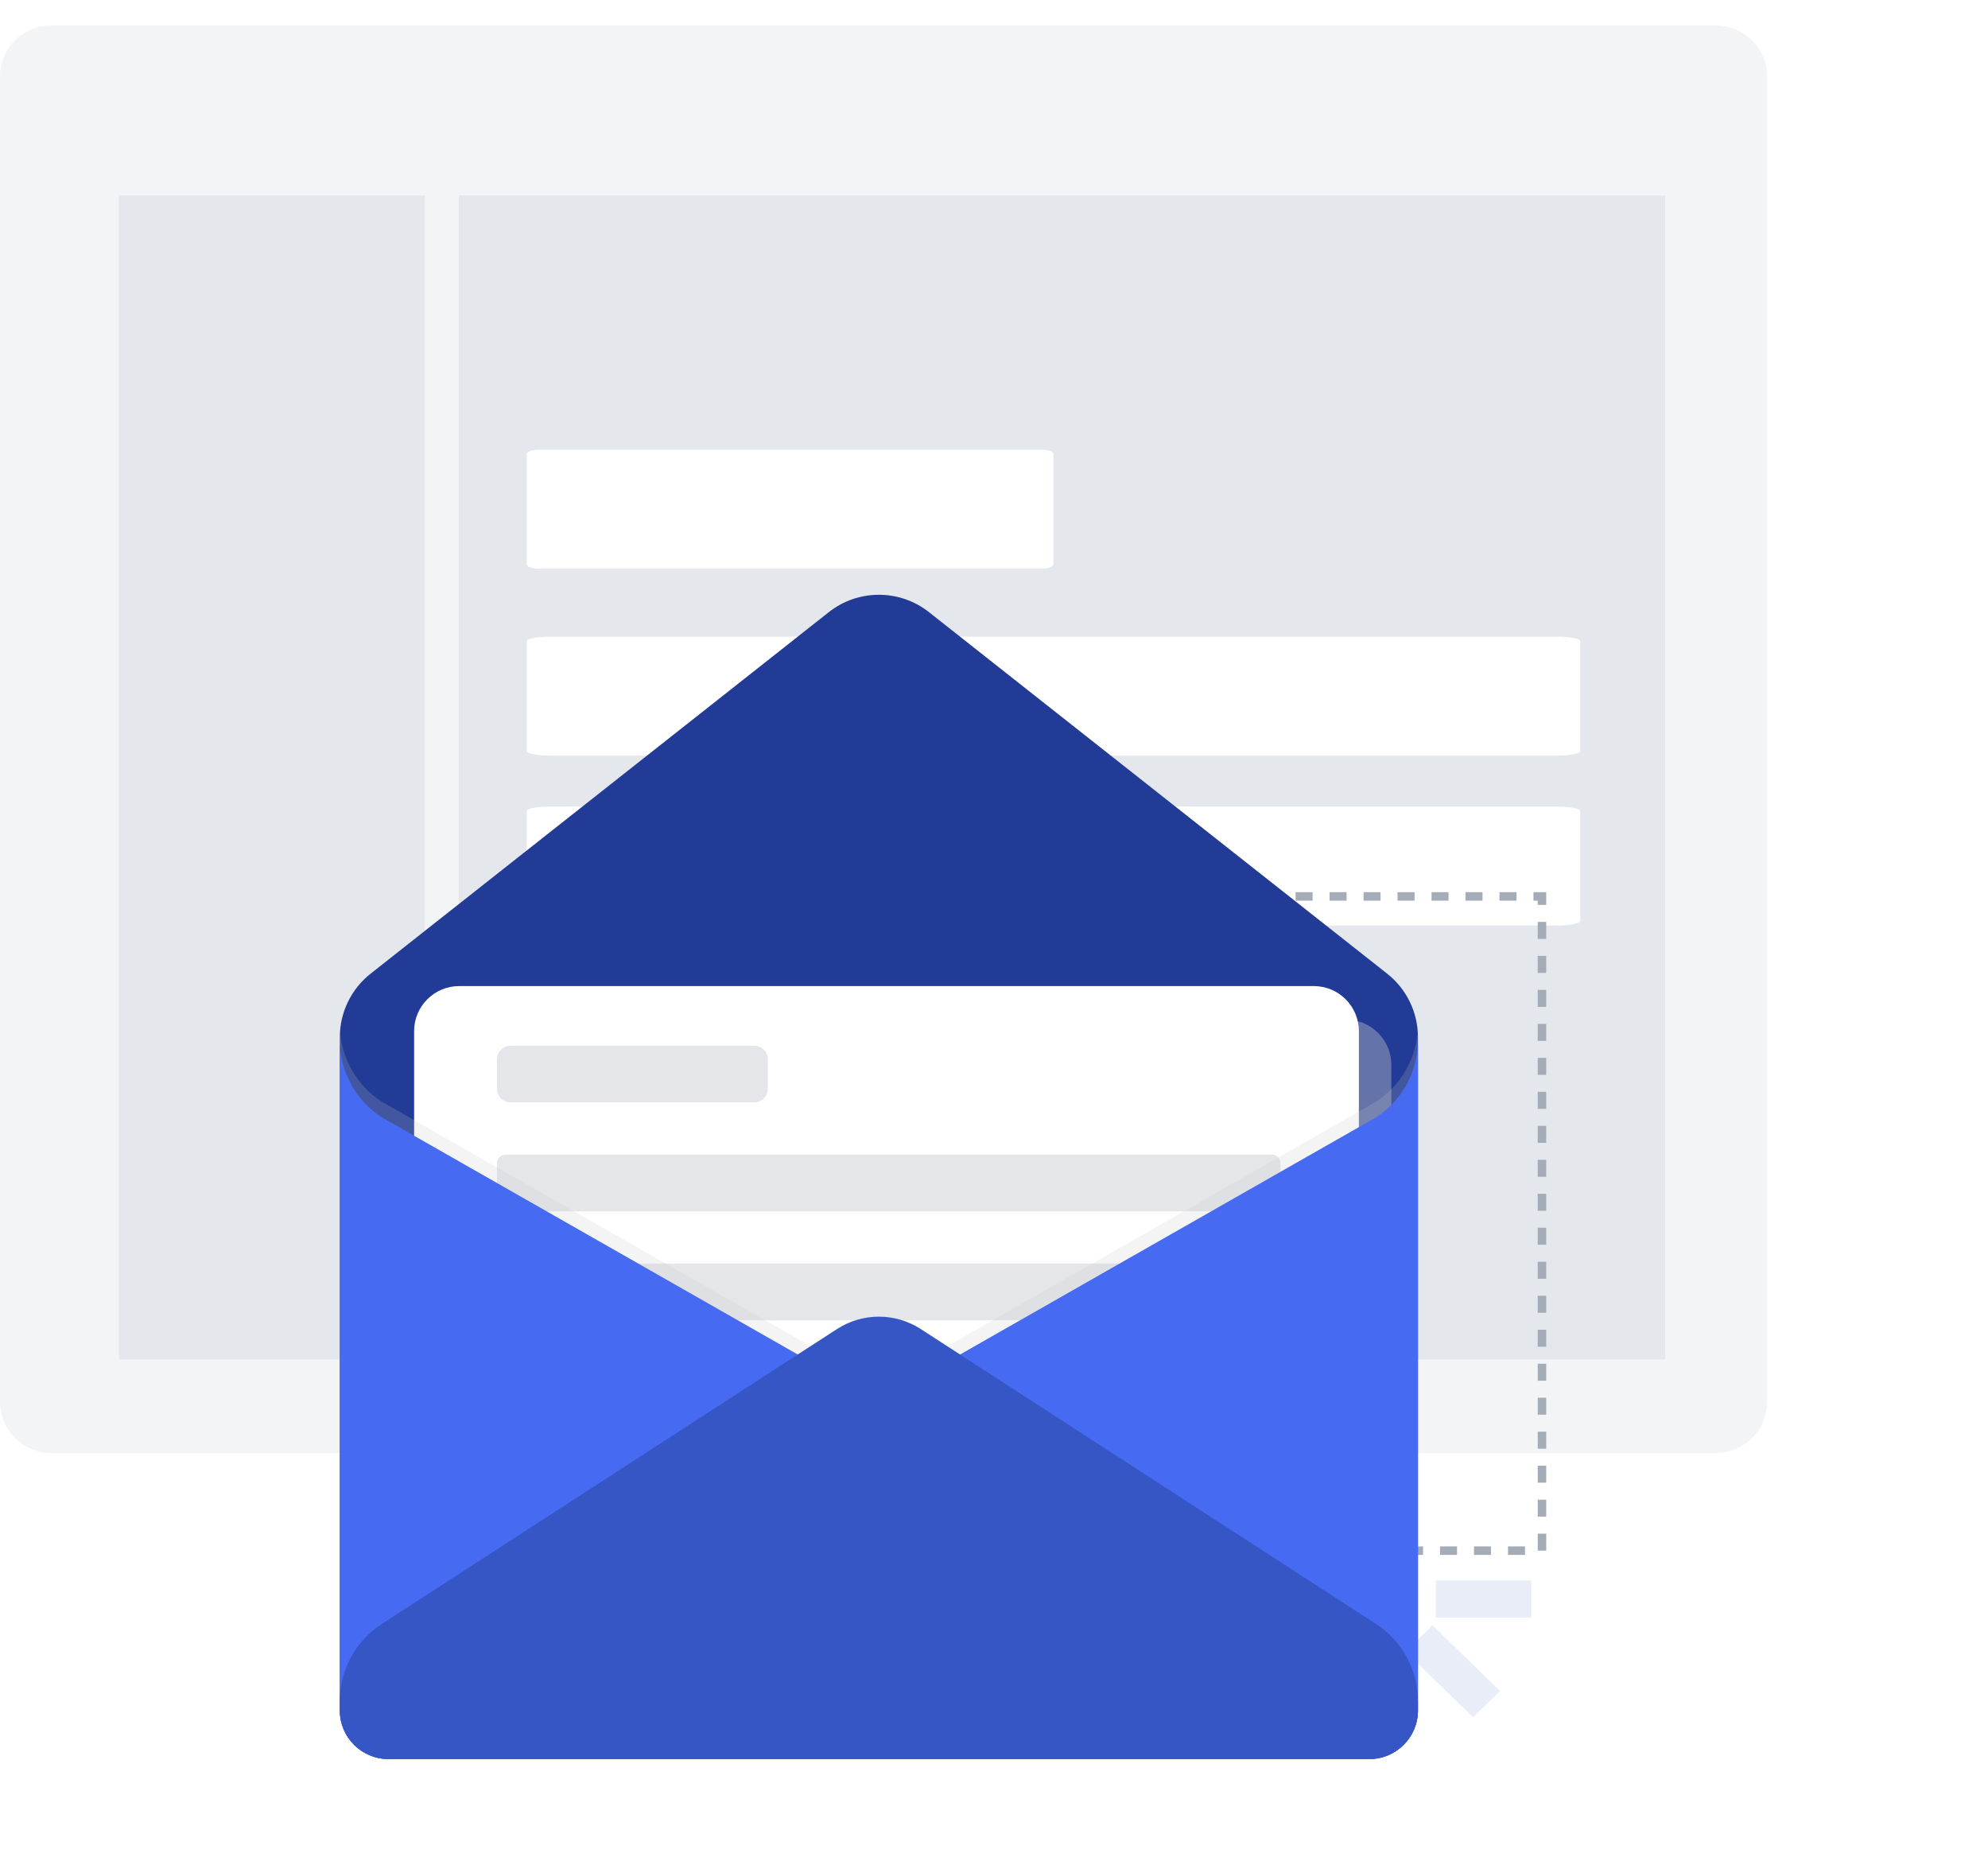 <svg width="234" height="219" viewBox="0 0 234 219" fill="none" xmlns="http://www.w3.org/2000/svg">
<path d="M0 9.036C0 5.702 2.686 3 6 3H202C205.314 3 208 5.702 208 9.036V164.964C208 168.298 205.314 171 202 171H6C2.686 171 0 168.298 0 164.964V9.036Z" fill="#F3F4F6"/>
<path d="M14 23H50V160H14V23Z" fill="#E4E7EB"/>
<path d="M54 23H196V160H54V23Z" fill="#E4E7EB"/>
<g filter="url(#filter0_ddd_100_4625)">
<path d="M62 31.518C62 31.232 62.631 31 63.409 31H122.591C123.369 31 124 31.232 124 31.518V44.481C124 44.768 123.369 45 122.591 45H63.409C62.631 45 62 44.768 62 44.481V31.518Z" fill="white"/>
</g>
<g filter="url(#filter1_ddd_100_4625)">
<path d="M62 53.519C62 53.232 63.262 53 64.818 53H183.182C184.738 53 186 53.232 186 53.519V66.481C186 66.768 184.738 67 183.182 67H64.818C63.262 67 62 66.768 62 66.481V53.519Z" fill="white"/>
</g>
<g filter="url(#filter2_ddd_100_4625)">
<path d="M62 73.519C62 73.232 63.262 73 64.818 73H183.182C184.738 73 186 73.232 186 73.519V86.481C186 86.768 184.738 87 183.182 87H64.818C63.262 87 62 86.768 62 86.481V73.519Z" fill="white"/>
</g>
<rect x="96.5" y="105.5" width="85" height="77" stroke="#A4ACB8" stroke-dasharray="2 2"/>
<path fill-rule="evenodd" clip-rule="evenodd" d="M164.5 194.75L164.5 205.687L160 205.687L160 194.75L164.5 194.75ZM173.387 202.109L165.432 194.375L168.614 191.281L176.569 199.015L173.387 202.109ZM180.25 190.375L169 190.375L169 186L180.25 186L180.25 190.375Z" fill="#E8EDF7"/>
<g filter="url(#filter3_dd_100_4625)">
<path d="M161.181 193.025H45.72C42.56 193.025 40 190.466 40 187.307V108.063C40 105.15 41.334 102.398 43.622 100.594L97.555 58.045C101.013 55.318 105.888 55.318 109.346 58.045L163.279 100.594C165.566 102.398 166.901 105.15 166.901 108.063V187.307C166.901 190.466 164.34 193.025 161.181 193.025Z" fill="#223B96"/>
<g style="mix-blend-mode:multiply" opacity="0.4">
<path d="M158.451 106.011H58.804C55.867 106.011 53.486 108.392 53.486 111.328V172.702C53.486 175.638 55.867 178.018 58.804 178.018H158.451C161.388 178.018 163.769 175.638 163.769 172.702V111.328C163.769 108.392 161.388 106.011 158.451 106.011Z" fill="#C9C9C9"/>
</g>
<path d="M154.638 102.052H54.053C51.121 102.052 48.743 104.429 48.743 107.361V167.957C48.743 170.889 51.121 173.266 54.053 173.266H154.638C157.571 173.266 159.948 170.889 159.948 167.957V107.361C159.948 104.429 157.571 102.052 154.638 102.052Z" fill="white"/>
<g opacity="0.3">
<path d="M149.738 147.537H59.482C58.937 147.537 58.494 147.979 58.494 148.525V153.222C58.494 153.768 58.937 154.21 59.482 154.21H149.738C150.283 154.21 150.726 153.768 150.726 153.222V148.525C150.726 147.979 150.283 147.537 149.738 147.537Z" fill="#848484"/>
<path d="M88.788 109.072H60.086C59.207 109.072 58.494 109.784 58.494 110.664V114.153C58.494 115.032 59.207 115.745 60.086 115.745H88.788C89.668 115.745 90.38 115.032 90.38 114.153V110.664C90.38 109.784 89.668 109.072 88.788 109.072Z" fill="#A4ACB8"/>
<path d="M149.133 159.603H120.431C119.552 159.603 118.839 160.315 118.839 161.195V164.684C118.839 165.563 119.552 166.276 120.431 166.276H149.133C150.012 166.276 150.725 165.563 150.725 164.684V161.195C150.725 160.315 150.012 159.603 149.133 159.603Z" fill="#848484"/>
<path d="M149.738 121.893H59.482C58.937 121.893 58.494 122.335 58.494 122.881V127.578C58.494 128.124 58.937 128.566 59.482 128.566H149.738C150.283 128.566 150.726 128.124 150.726 127.578V122.881C150.726 122.335 150.283 121.893 149.738 121.893Z" fill="#A4ACB8"/>
<path d="M149.738 134.714H59.482C58.937 134.714 58.494 135.156 58.494 135.702V140.399C58.494 140.945 58.937 141.387 59.482 141.387H149.738C150.283 141.387 150.726 140.945 150.726 140.399V135.702C150.726 135.156 150.283 134.714 149.738 134.714Z" fill="#A4ACB8"/>
</g>
<g style="mix-blend-mode:multiply" opacity="0.2">
<path d="M166.901 107.325V185.465C166.901 188.621 164.34 191.183 161.184 191.183H45.717C42.56 191.183 40 188.623 40 185.465V107.325C40 107.214 40.005 107.108 40.01 107C40.142 110.504 41.971 113.739 44.934 115.656L98.523 146.206C101.523 148.144 105.385 148.144 108.385 146.206L161.975 115.656C164.932 113.739 166.759 110.504 166.893 107C166.898 107.111 166.903 107.217 166.903 107.325H166.901Z" fill="#C9C9C9"/>
</g>
<path d="M166.901 109.168V187.307C166.901 190.463 164.34 193.025 161.184 193.025H45.717C42.56 193.025 40 190.466 40 187.307V109.168C40 109.056 40.005 108.95 40.01 108.842C40.142 112.346 41.971 115.581 44.934 117.498L98.523 148.048C101.523 149.986 105.385 149.986 108.385 148.048L161.975 117.498C164.932 115.581 166.759 112.346 166.893 108.842C166.898 108.953 166.903 109.059 166.903 109.168H166.901Z" fill="#466BF2"/>
<path d="M161.97 177.129L108.38 142.418C105.38 140.475 101.518 140.475 98.52 142.418L44.931 177.129C41.855 179.12 40 182.534 40 186.198V187.307C40 190.465 42.56 193.025 45.72 193.025H161.181C164.34 193.025 166.901 190.465 166.901 187.307V186.198C166.901 182.534 165.046 179.12 161.97 177.129Z" fill="#3756C5"/>
</g>
<defs>
<filter id="filter0_ddd_100_4625" x="14" y="0" width="158" height="110" filterUnits="userSpaceOnUse" color-interpolation-filters="sRGB">
<feFlood flood-opacity="0" result="BackgroundImageFix"/>
<feColorMatrix in="SourceAlpha" type="matrix" values="0 0 0 0 0 0 0 0 0 0 0 0 0 0 0 0 0 0 127 0" result="hardAlpha"/>
<feOffset dy="1.131"/>
<feGaussianBlur stdDeviation="1.596"/>
<feColorMatrix type="matrix" values="0 0 0 0 0 0 0 0 0 0 0 0 0 0 0 0 0 0 0.016 0"/>
<feBlend mode="normal" in2="BackgroundImageFix" result="effect1_dropShadow_100_4625"/>
<feColorMatrix in="SourceAlpha" type="matrix" values="0 0 0 0 0 0 0 0 0 0 0 0 0 0 0 0 0 0 127 0" result="hardAlpha"/>
<feOffset dy="3.797"/>
<feGaussianBlur stdDeviation="5.361"/>
<feColorMatrix type="matrix" values="0 0 0 0 0 0 0 0 0 0 0 0 0 0 0 0 0 0 0.024 0"/>
<feBlend mode="normal" in2="effect1_dropShadow_100_4625" result="effect2_dropShadow_100_4625"/>
<feColorMatrix in="SourceAlpha" type="matrix" values="0 0 0 0 0 0 0 0 0 0 0 0 0 0 0 0 0 0 127 0" result="hardAlpha"/>
<feOffset dy="17"/>
<feGaussianBlur stdDeviation="24"/>
<feColorMatrix type="matrix" values="0 0 0 0 0 0 0 0 0 0 0 0 0 0 0 0 0 0 0.04 0"/>
<feBlend mode="normal" in2="effect2_dropShadow_100_4625" result="effect3_dropShadow_100_4625"/>
<feBlend mode="normal" in="SourceGraphic" in2="effect3_dropShadow_100_4625" result="shape"/>
</filter>
<filter id="filter1_ddd_100_4625" x="14" y="22" width="220" height="110" filterUnits="userSpaceOnUse" color-interpolation-filters="sRGB">
<feFlood flood-opacity="0" result="BackgroundImageFix"/>
<feColorMatrix in="SourceAlpha" type="matrix" values="0 0 0 0 0 0 0 0 0 0 0 0 0 0 0 0 0 0 127 0" result="hardAlpha"/>
<feOffset dy="1.131"/>
<feGaussianBlur stdDeviation="1.596"/>
<feColorMatrix type="matrix" values="0 0 0 0 0 0 0 0 0 0 0 0 0 0 0 0 0 0 0.016 0"/>
<feBlend mode="normal" in2="BackgroundImageFix" result="effect1_dropShadow_100_4625"/>
<feColorMatrix in="SourceAlpha" type="matrix" values="0 0 0 0 0 0 0 0 0 0 0 0 0 0 0 0 0 0 127 0" result="hardAlpha"/>
<feOffset dy="3.797"/>
<feGaussianBlur stdDeviation="5.361"/>
<feColorMatrix type="matrix" values="0 0 0 0 0 0 0 0 0 0 0 0 0 0 0 0 0 0 0.024 0"/>
<feBlend mode="normal" in2="effect1_dropShadow_100_4625" result="effect2_dropShadow_100_4625"/>
<feColorMatrix in="SourceAlpha" type="matrix" values="0 0 0 0 0 0 0 0 0 0 0 0 0 0 0 0 0 0 127 0" result="hardAlpha"/>
<feOffset dy="17"/>
<feGaussianBlur stdDeviation="24"/>
<feColorMatrix type="matrix" values="0 0 0 0 0 0 0 0 0 0 0 0 0 0 0 0 0 0 0.04 0"/>
<feBlend mode="normal" in2="effect2_dropShadow_100_4625" result="effect3_dropShadow_100_4625"/>
<feBlend mode="normal" in="SourceGraphic" in2="effect3_dropShadow_100_4625" result="shape"/>
</filter>
<filter id="filter2_ddd_100_4625" x="14" y="42" width="220" height="110" filterUnits="userSpaceOnUse" color-interpolation-filters="sRGB">
<feFlood flood-opacity="0" result="BackgroundImageFix"/>
<feColorMatrix in="SourceAlpha" type="matrix" values="0 0 0 0 0 0 0 0 0 0 0 0 0 0 0 0 0 0 127 0" result="hardAlpha"/>
<feOffset dy="1.131"/>
<feGaussianBlur stdDeviation="1.596"/>
<feColorMatrix type="matrix" values="0 0 0 0 0 0 0 0 0 0 0 0 0 0 0 0 0 0 0.016 0"/>
<feBlend mode="normal" in2="BackgroundImageFix" result="effect1_dropShadow_100_4625"/>
<feColorMatrix in="SourceAlpha" type="matrix" values="0 0 0 0 0 0 0 0 0 0 0 0 0 0 0 0 0 0 127 0" result="hardAlpha"/>
<feOffset dy="3.797"/>
<feGaussianBlur stdDeviation="5.361"/>
<feColorMatrix type="matrix" values="0 0 0 0 0 0 0 0 0 0 0 0 0 0 0 0 0 0 0.024 0"/>
<feBlend mode="normal" in2="effect1_dropShadow_100_4625" result="effect2_dropShadow_100_4625"/>
<feColorMatrix in="SourceAlpha" type="matrix" values="0 0 0 0 0 0 0 0 0 0 0 0 0 0 0 0 0 0 127 0" result="hardAlpha"/>
<feOffset dy="17"/>
<feGaussianBlur stdDeviation="24"/>
<feColorMatrix type="matrix" values="0 0 0 0 0 0 0 0 0 0 0 0 0 0 0 0 0 0 0.04 0"/>
<feBlend mode="normal" in2="effect2_dropShadow_100_4625" result="effect3_dropShadow_100_4625"/>
<feBlend mode="normal" in="SourceGraphic" in2="effect3_dropShadow_100_4625" result="shape"/>
</filter>
<filter id="filter3_dd_100_4625" x="25" y="51" width="156.903" height="167.025" filterUnits="userSpaceOnUse" color-interpolation-filters="sRGB">
<feFlood flood-opacity="0" result="BackgroundImageFix"/>
<feColorMatrix in="SourceAlpha" type="matrix" values="0 0 0 0 0 0 0 0 0 0 0 0 0 0 0 0 0 0 127 0" result="hardAlpha"/>
<feOffset dy="4"/>
<feGaussianBlur stdDeviation="3"/>
<feColorMatrix type="matrix" values="0 0 0 0 0.329 0 0 0 0 0.502 0 0 0 0 0.984 0 0 0 0.1 0"/>
<feBlend mode="normal" in2="BackgroundImageFix" result="effect1_dropShadow_100_4625"/>
<feColorMatrix in="SourceAlpha" type="matrix" values="0 0 0 0 0 0 0 0 0 0 0 0 0 0 0 0 0 0 127 0" result="hardAlpha"/>
<feOffset dy="10"/>
<feGaussianBlur stdDeviation="7.5"/>
<feColorMatrix type="matrix" values="0 0 0 0 0.276 0 0 0 0 0.42 0 0 0 0 0.95 0 0 0 0.3 0"/>
<feBlend mode="normal" in2="effect1_dropShadow_100_4625" result="effect2_dropShadow_100_4625"/>
<feBlend mode="normal" in="SourceGraphic" in2="effect2_dropShadow_100_4625" result="shape"/>
</filter>
</defs>
</svg>
